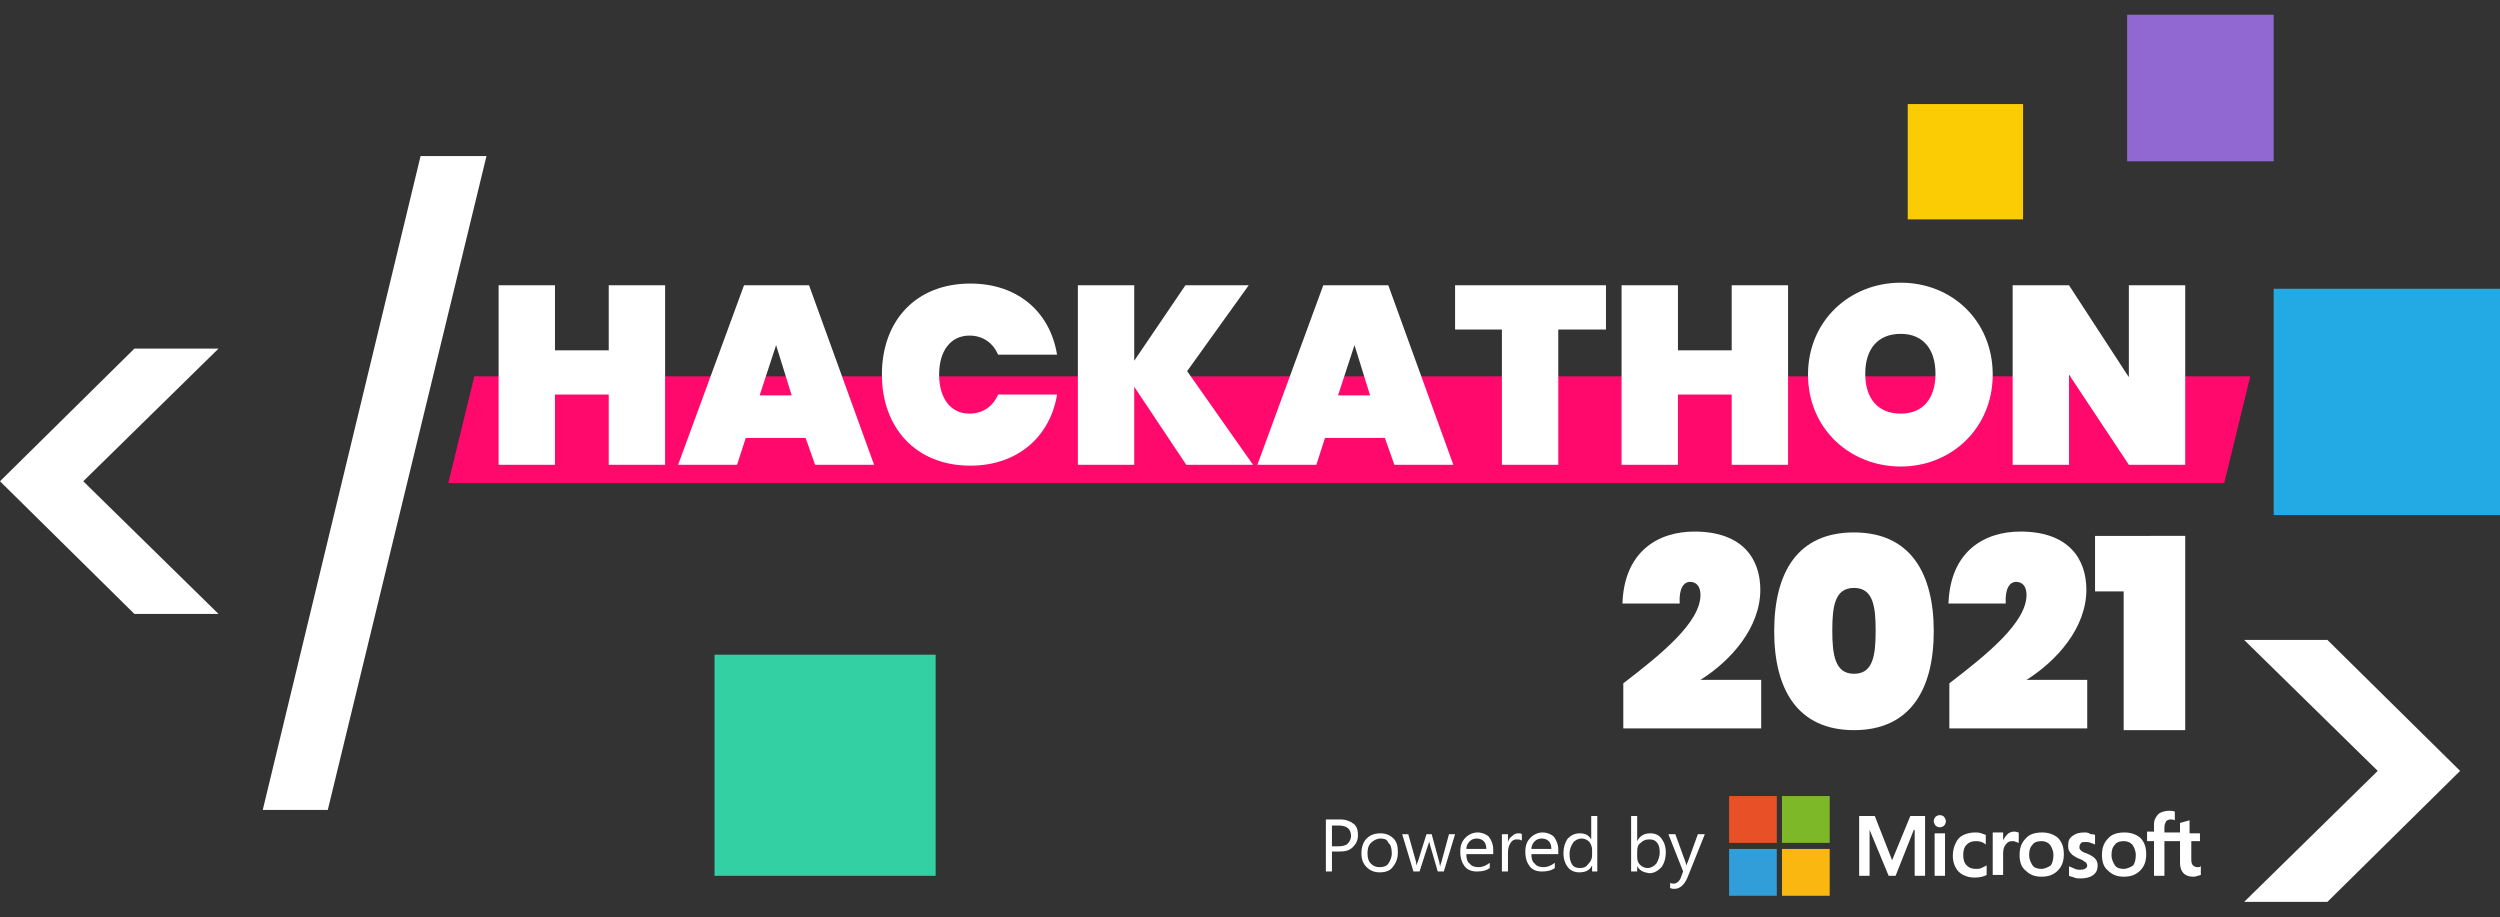 <?xml version="1.0" encoding="utf-8"?>
<!-- Generator: Adobe Illustrator 25.2.1, SVG Export Plug-In . SVG Version: 6.00 Build 0)  -->
<svg version="1.1" xmlns="http://www.w3.org/2000/svg" xmlns:xlink="http://www.w3.org/1999/xlink" x="0px" y="0px"
	 viewBox="0 0 288.3 105.8" style="enable-background:new 0 0 288.3 105.8;" xml:space="preserve">
<rect x="0" y="0" width="288.3" height="105.8" fill="#333333" stroke="none"/>
<style type="text/css">
	.st0{display:none;}
	.st1{display:inline;}
	.st2{fill:#FF096C;}
	.st3{fill:#FFFFFF;}
	.st4{fill:#22AAE4;}
	.st5{fill:#9269D3;}
	.st6{fill:#FCCC00;}
	.st7{fill:#34D0A1;}
	.st8{fill:#E85127;}
	.st9{fill:#7DB828;}
	.st10{fill:#319ED9;}
	.st11{fill:#FAB70F;}
	.st12{fill:#FBCC03;}
	.st13{fill:#9168D2;}
	.st14{fill:#23A9E4;}
	.st15{fill:#33D0A3;}
</style>
<g id="Layer_1" class="st0">
	<g id="Layer_2_1_" class="st1">
		<g id="HomeDesktop">
			<g id="Logo">
				<path class="st2" d="M54.8,41.6h204.8L256.5,54H51.7L54.8,41.6z"/>
				<path class="st3" d="M70.2,43.8h-6.2v8.1h-6.5V31.1h6.5v7.5h6.2v-7.5h6.5v20.7h-6.5V43.8z"/>
				<path class="st3" d="M92.9,48.7H86l-1,3.1h-6.8l7.6-20.7h7.5l7.6,20.7H94L92.9,48.7z M89.5,38.1l-1.9,5.8h3.8L89.5,38.1z"/>
				<path class="st3" d="M111.9,30.9c5.5,0,9.2,3.3,10,8.2h-6.8c-0.6-1.3-1.9-2.2-3.3-2.2c-2.2,0-3.5,1.8-3.5,4.5s1.3,4.5,3.5,4.5
					c1.4,0,2.7-0.8,3.3-2.2h6.9c-0.8,4.9-4.6,8.2-10,8.2c-6.3,0-10.2-4.4-10.2-10.5S105.6,30.9,111.9,30.9z"/>
				<path class="st3" d="M130.8,42.9v9h-6.5V31.1h6.5v8.7l5.9-8.7h7.3l-7.1,9.9l7.6,10.8h-7.7L130.8,42.9z"/>
				<path class="st3" d="M159.6,48.7h-6.9l-1,3.1h-6.8l7.6-20.7h7.5l7.6,20.7h-6.8L159.6,48.7z M156.2,38.1l-1.9,5.8h3.7L156.2,38.1
					z"/>
				<path class="st3" d="M167.8,31.1h17.4v5.2h-5.5v15.6h-6.5V36.3h-5.4V31.1z"/>
				<path class="st3" d="M199.7,43.8h-6.2v8.1H187V31.1h6.5v7.5h6.2v-7.5h6.5v20.7h-6.5V43.8z"/>
				<path class="st3" d="M219.2,52c-5.9,0-10.6-4.8-10.6-10.6c0-5.9,4.8-10.6,10.6-10.6c0,0,0,0,0,0c5.7-0.1,10.5,4.4,10.6,10.1
					c0,0.2,0,0.4,0,0.5c0.1,5.8-4.4,10.5-10.2,10.6C219.5,52.1,219.3,52.1,219.2,52z M219.2,46c2.6,0,4-1.8,4-4.6s-1.4-4.6-4-4.6
					s-4.1,1.8-4.1,4.6S216.5,46,219.2,46L219.2,46z"/>
				<path class="st3" d="M252,31.1v20.7h-6.5l-6.9-10.4v10.4h-6.5V31.1h6.5l6.9,10.6V31.1H252z"/>
				<path class="st3" d="M76.8,59.3h8l4.6,12.4l4.4-12.4h7.9V80h-6.5V69.7L92.1,80h-5.6l-3.2-10.3V80h-6.5V59.3z"/>
				<path class="st3" d="M104.7,59.3h6.5V80h-6.5V59.3z"/>
				<path class="st3" d="M123.7,59.1c5.5,0,9.2,3.3,10,8.2h-6.8c-0.6-1.3-1.9-2.2-3.3-2.2c-2.2,0-3.5,1.8-3.5,4.5s1.3,4.5,3.5,4.5
					c1.4,0,2.8-0.8,3.3-2.1h6.8c-0.9,4.9-4.6,8.2-10,8.2c-6.3,0-10.2-4.4-10.2-10.5S117.4,59.1,123.7,59.1z"/>
				<path class="st3" d="M145.8,59.3c5.2,0,7.9,3,7.9,6.8c0.1,2.8-1.8,5.3-4.5,6l4.5,7.9h-7.1l-3.9-7.4l0,0V80h-6.5V59.3H145.8z
					 M145.2,64.7h-2.6v3.5h2.6c1.2,0,1.9-0.5,1.9-1.8c0.1-0.9-0.6-1.7-1.6-1.8C145.4,64.7,145.3,64.7,145.2,64.7z"/>
				<path class="st3" d="M165.8,80.2c-5.9,0-10.6-4.7-10.7-10.6s4.7-10.6,10.6-10.7c5.9,0,10.6,4.7,10.7,10.6c0,0,0,0,0,0
					c0.1,5.8-4.5,10.5-10.2,10.6C166,80.2,165.9,80.2,165.8,80.2z M165.8,74.2c2.6,0,4-1.8,4-4.6s-1.4-4.6-4-4.6s-4.1,1.8-4.1,4.6
					S163.1,74.1,165.8,74.2L165.8,74.2z"/>
				<path class="st3" d="M186.9,80.2c-4.7,0-8.5-2.2-8.8-6.8h6.9c0.1,1.5,0.9,1.8,1.6,1.8s1.3-0.3,1.3-1c0-2.8-9.8-1.8-9.7-8.9
					c0-4.2,3.5-6.3,7.9-6.3c5,0,8.2,2.4,8.4,6.7h-7c-0.1-1.3-0.7-1.6-1.4-1.6c-0.5,0-0.9,0.4-0.9,0.9c0,0,0,0.1,0,0.1
					c0,2.6,9.6,2.2,9.6,8.5C194.8,77.4,191.9,80.2,186.9,80.2z"/>
				<path class="st3" d="M207.1,80.2c-5.9,0-10.6-4.7-10.7-10.6s4.7-10.6,10.6-10.7c5.9,0,10.6,4.7,10.7,10.6c0,0,0,0,0,0
					c0.1,5.8-4.5,10.5-10.3,10.6C207.4,80.2,207.2,80.2,207.1,80.2z M207.1,74.2c2.6,0,4-1.8,4-4.6s-1.4-4.6-4-4.6s-4.1,1.8-4.1,4.6
					S204.5,74.1,207.1,74.2L207.1,74.2z"/>
				<path class="st3" d="M220.1,59.3h14.6v5.1h-8.1v2.9h5.9v4.9h-5.9V80h-6.5L220.1,59.3z"/>
				<path class="st3" d="M235.7,59.3h17.4v5.1h-5.5V80h-6.5V64.4h-5.4V59.3z"/>
				<path class="st3" d="M190.1,100.6c4.1-3.1,8.5-6.7,8.5-9.8c0-0.9-0.4-1.5-1.1-1.5s-1.3,0.7-1.2,2.4h-6.3
					c0.2-5.7,3.9-7.9,7.9-7.9c5.3,0,7.2,3,7.2,6.4c0,4.2-3.2,7.8-6.6,9.9h6.7v5.2h-15.1V100.6z"/>
				<path class="st3" d="M215.6,83.9c6.2,0,8.8,4.4,8.8,10.8s-2.6,10.9-8.8,10.9s-8.8-4.4-8.8-10.9S209.4,83.9,215.6,83.9z
					 M215.6,90.1c-2.1,0-2.4,2-2.4,4.7s0.3,4.7,2.4,4.7s2.4-2,2.4-4.7S217.7,90.1,215.6,90.1z"/>
				<path class="st3" d="M226.1,100.6c4.1-3.1,8.5-6.7,8.5-9.8c0-0.9-0.4-1.5-1.1-1.5s-1.3,0.7-1.2,2.4H226c0.2-5.7,3.9-7.9,7.9-7.9
					c5.3,0,7.2,3,7.2,6.4c0,4.2-3.2,7.8-6.6,9.9h6.7v5.2h-15.1V100.6z"/>
				<path class="st3" d="M245.2,90.5h-3.1v-6.1h9.9v21.4h-6.8V90.5z"/>
				<path class="st3" d="M25.2,69.1h-9.7L0,53.8l15.5-15.3h9.7L9.6,53.8L25.2,69.1z"/>
				<path class="st3" d="M274.2,90l-15.4-15.1h9.6L283.7,90l-15.3,15.1h-9.6L274.2,90z"/>
				<rect x="262.2" y="31.5" class="st4" width="26.1" height="26.1"/>
				<rect x="245.2" class="st5" width="16.9" height="16.9"/>
				<rect x="220.1" y="10.2" class="st6" width="13.3" height="13.3"/>
				<rect x="50.2" y="83.9" class="st7" width="21.7" height="21.7"/>
				<path class="st3" d="M48.5,16h7.6L37.8,91.5h-7.6L48.5,16z"/>
			</g>
		</g>
	</g>
</g>
<g id="Layer_2">
	<g>
		<polygon class="st2" points="54.7,43.4 259.5,43.4 256.5,55.7 51.7,55.7 		"/>
		<g>
			<g>
				<g>
					<polygon class="st3" points="220.8,101 220.8,95.7 220.7,95.7 218.6,101 217.8,101 215.6,95.7 215.6,95.7 215.6,101 214.4,101 
						214.4,94.1 216.2,94.1 218.2,99.2 220.3,94.1 222,94.1 222,101 					"/>
					<path class="st3" d="M223.7,94c-0.2,0-0.4,0.1-0.5,0.2c-0.1,0.1-0.2,0.3-0.2,0.5c0,0.2,0.1,0.3,0.2,0.5
						c0.1,0.1,0.3,0.2,0.5,0.2c0.2,0,0.4-0.1,0.5-0.2c0.1-0.1,0.2-0.3,0.2-0.5c0-0.2-0.1-0.3-0.2-0.5C224.1,94.1,223.9,94,223.7,94
						 M224.3,96.1h-1.2v4.9h1.2V96.1z"/>
					<path class="st3" d="M227.8,96c-0.5,0-1,0.1-1.4,0.3c-0.4,0.2-0.7,0.5-0.9,1c-0.2,0.4-0.3,0.9-0.3,1.4c0,0.5,0.1,0.9,0.3,1.3
						c0.2,0.4,0.5,0.7,0.9,0.9c0.4,0.2,0.8,0.3,1.3,0.3c0.6,0,1-0.1,1.4-0.3l0,0v-1.1l0,0c-0.2,0.1-0.4,0.2-0.6,0.3
						c-0.2,0.1-0.4,0.1-0.6,0.1c-0.5,0-0.8-0.1-1.1-0.4c-0.3-0.3-0.4-0.7-0.4-1.2c0-0.5,0.1-0.9,0.4-1.2c0.3-0.3,0.6-0.4,1.1-0.4
						c0.4,0,0.8,0.1,1.1,0.4l0,0v-1.1l0,0c-0.1-0.1-0.3-0.1-0.5-0.2C228.2,96,228,96,227.8,96"/>
					<path class="st3" d="M231,96.9v-0.9h-1.2v4.9h1.2v-2.5c0-0.4,0.1-0.8,0.3-1c0.2-0.3,0.4-0.4,0.8-0.4c0.1,0,0.2,0,0.4,0.1
						c0.1,0,0.2,0.1,0.3,0.1l0,0v-1.2l0,0c-0.1,0-0.3-0.1-0.5-0.1c-0.3,0-0.6,0.1-0.8,0.3C231.3,96.4,231.1,96.7,231,96.9L231,96.9z
						"/>
					<path class="st3" d="M235.5,96c-0.8,0-1.5,0.2-1.9,0.7c-0.5,0.5-0.7,1.1-0.7,1.9c0,0.8,0.2,1.4,0.7,1.8
						c0.5,0.5,1.1,0.7,1.8,0.7c0.8,0,1.4-0.2,1.9-0.7c0.5-0.5,0.7-1.1,0.7-1.9c0-0.8-0.2-1.4-0.7-1.9C236.8,96.2,236.2,96,235.5,96
						 M235.4,100.2c-0.4,0-0.8-0.1-1-0.4c-0.2-0.3-0.4-0.7-0.4-1.2c0-0.5,0.1-0.9,0.4-1.2c0.2-0.3,0.6-0.4,1-0.4
						c0.4,0,0.7,0.1,1,0.4c0.2,0.3,0.4,0.7,0.4,1.2c0,0.5-0.1,0.9-0.3,1.2C236.2,100,235.8,100.2,235.4,100.2"/>
					<path class="st3" d="M240.4,96c-0.6,0-1,0.1-1.4,0.4c-0.4,0.3-0.5,0.6-0.5,1.1c0,0.2,0,0.4,0.1,0.6c0.1,0.2,0.2,0.3,0.4,0.5
						c0.2,0.1,0.4,0.3,0.7,0.4c0.3,0.1,0.5,0.2,0.6,0.3c0.1,0.1,0.2,0.1,0.3,0.2c0,0.1,0.1,0.2,0.1,0.3c0,0.3-0.3,0.5-0.8,0.5
						c-0.2,0-0.4,0-0.6-0.1c-0.2-0.1-0.5-0.2-0.7-0.3l0,0v1.1l0,0c0.2,0.1,0.4,0.1,0.6,0.2c0.2,0.1,0.5,0.1,0.7,0.1
						c0.6,0,1.1-0.1,1.5-0.4c0.4-0.3,0.5-0.7,0.5-1.1c0-0.3-0.1-0.6-0.3-0.8c-0.2-0.2-0.5-0.4-1-0.6c-0.4-0.1-0.6-0.3-0.7-0.4
						c-0.1-0.1-0.1-0.2-0.1-0.4c0-0.1,0.1-0.3,0.2-0.4c0.1-0.1,0.3-0.1,0.5-0.1c0.2,0,0.4,0,0.6,0.1c0.2,0.1,0.4,0.1,0.5,0.2l0,0
						v-1.1l0,0c-0.1-0.1-0.3-0.1-0.5-0.1C240.8,96,240.6,96,240.4,96"/>
					<path class="st3" d="M245,96c-0.8,0-1.5,0.2-1.9,0.7c-0.5,0.5-0.7,1.1-0.7,1.9c0,0.8,0.2,1.4,0.7,1.8c0.5,0.5,1.1,0.7,1.8,0.7
						c0.8,0,1.4-0.2,1.9-0.7c0.5-0.5,0.7-1.1,0.7-1.9c0-0.8-0.2-1.4-0.7-1.9C246.3,96.2,245.7,96,245,96 M244.9,100.2
						c-0.4,0-0.8-0.1-1-0.4c-0.2-0.3-0.4-0.7-0.4-1.2c0-0.5,0.1-0.9,0.4-1.2c0.2-0.3,0.6-0.4,1-0.4c0.4,0,0.7,0.1,1,0.4
						c0.2,0.3,0.4,0.7,0.4,1.2c0,0.5-0.1,0.9-0.3,1.2C245.7,100,245.3,100.2,244.9,100.2"/>
					<path class="st3" d="M253.7,97v-0.9h-1.2v-1.5l0,0l-1.1,0.3l0,0v1.1h-1.8v-0.6c0-0.3,0.1-0.5,0.2-0.7c0.1-0.1,0.3-0.2,0.5-0.2
						c0.2,0,0.3,0,0.5,0.1l0,0v-1l0,0c-0.2-0.1-0.4-0.1-0.7-0.1c-0.3,0-0.7,0.1-0.9,0.2c-0.3,0.1-0.5,0.4-0.6,0.6
						c-0.2,0.3-0.2,0.6-0.2,0.9v0.7h-0.8V97h0.8v4h1.2v-4h1.8v2.5c0,1,0.5,1.6,1.5,1.6c0.2,0,0.3,0,0.5-0.1c0.2,0,0.3-0.1,0.4-0.1
						l0,0v-1l0,0c-0.1,0-0.1,0.1-0.2,0.1c-0.1,0-0.2,0-0.2,0c-0.2,0-0.4-0.1-0.5-0.2c-0.1-0.1-0.2-0.3-0.2-0.6V97H253.7z"/>
					<rect x="199.4" y="91.8" class="st8" width="5.5" height="5.4"/>
					<rect x="205.5" y="91.8" class="st9" width="5.5" height="5.4"/>
					<rect x="199.4" y="97.9" class="st10" width="5.5" height="5.4"/>
					<rect x="205.5" y="97.9" class="st11" width="5.5" height="5.4"/>
				</g>
				<g>
					<path class="st3" d="M153.6,98.2v2.3h-0.7v-6h1.7c0.6,0,1.1,0.2,1.5,0.5c0.4,0.3,0.5,0.8,0.5,1.3c0,0.6-0.2,1-0.6,1.4
						c-0.4,0.4-0.9,0.5-1.6,0.5H153.6z M153.6,95.1v2.5h0.7c0.5,0,0.9-0.1,1.1-0.3s0.4-0.5,0.4-0.9c0-0.8-0.5-1.2-1.4-1.2H153.6z"/>
					<path class="st3" d="M159.1,100.6c-0.6,0-1.1-0.2-1.5-0.6c-0.4-0.4-0.6-0.9-0.6-1.6c0-0.7,0.2-1.3,0.6-1.7
						c0.4-0.4,0.9-0.6,1.6-0.6c0.6,0,1.1,0.2,1.5,0.6c0.4,0.4,0.5,0.9,0.5,1.6c0,0.7-0.2,1.2-0.6,1.7
						C160.3,100.4,159.8,100.6,159.1,100.6z M159.2,96.7c-0.4,0-0.8,0.2-1.1,0.5c-0.3,0.3-0.4,0.7-0.4,1.2c0,0.5,0.1,0.9,0.4,1.2
						c0.3,0.3,0.6,0.4,1,0.4c0.4,0,0.8-0.1,1-0.4c0.2-0.3,0.4-0.7,0.4-1.2c0-0.5-0.1-1-0.4-1.2C160,96.8,159.6,96.7,159.2,96.7z"/>
					<path class="st3" d="M167.8,96.2l-1.3,4.3h-0.7l-0.9-3.1c0-0.1-0.1-0.3-0.1-0.4h0c0,0.1,0,0.2-0.1,0.4l-1,3.1h-0.7l-1.3-4.3
						h0.7l0.9,3.2c0,0.1,0,0.2,0.1,0.4h0c0-0.1,0-0.3,0.1-0.4l1-3.2h0.6l0.9,3.3c0,0.1,0,0.2,0.1,0.4h0c0-0.1,0-0.2,0.1-0.4l0.9-3.3
						H167.8z"/>
					<path class="st3" d="M172.1,98.5h-3c0,0.5,0.1,0.9,0.4,1.1c0.2,0.3,0.6,0.4,1,0.4c0.5,0,0.9-0.2,1.3-0.5v0.6
						c-0.4,0.3-0.9,0.4-1.5,0.4c-0.6,0-1.1-0.2-1.4-0.6c-0.3-0.4-0.5-0.9-0.5-1.7c0-0.7,0.2-1.2,0.6-1.6c0.4-0.4,0.9-0.6,1.4-0.6
						s1,0.2,1.3,0.5c0.3,0.4,0.5,0.9,0.5,1.5V98.5z M171.4,97.9c0-0.4-0.1-0.7-0.3-0.9c-0.2-0.2-0.5-0.3-0.8-0.3
						c-0.3,0-0.6,0.1-0.8,0.3c-0.2,0.2-0.4,0.5-0.4,0.9H171.4z"/>
					<path class="st3" d="M175.4,96.9c-0.1-0.1-0.3-0.1-0.5-0.1c-0.3,0-0.5,0.1-0.7,0.4c-0.2,0.3-0.3,0.7-0.3,1.1v2.2h-0.7v-4.3h0.7
						v0.9h0c0.1-0.3,0.2-0.5,0.5-0.7c0.2-0.2,0.4-0.3,0.7-0.3c0.2,0,0.3,0,0.4,0.1V96.9z"/>
					<path class="st3" d="M179.6,98.5h-3c0,0.5,0.1,0.9,0.4,1.1c0.2,0.3,0.6,0.4,1,0.4c0.5,0,0.9-0.2,1.3-0.5v0.6
						c-0.4,0.3-0.9,0.4-1.5,0.4c-0.6,0-1.1-0.2-1.4-0.6c-0.3-0.4-0.5-0.9-0.5-1.7c0-0.7,0.2-1.2,0.6-1.6c0.4-0.4,0.9-0.6,1.4-0.6
						s1,0.2,1.3,0.5c0.3,0.4,0.5,0.9,0.5,1.5V98.5z M178.9,97.9c0-0.4-0.1-0.7-0.3-0.9c-0.2-0.2-0.5-0.3-0.8-0.3
						c-0.3,0-0.6,0.1-0.8,0.3c-0.2,0.2-0.4,0.5-0.4,0.9H178.9z"/>
					<path class="st3" d="M184.3,100.5h-0.7v-0.7h0c-0.3,0.6-0.8,0.8-1.5,0.8c-0.5,0-1-0.2-1.3-0.6s-0.5-0.9-0.5-1.6
						c0-0.7,0.2-1.3,0.5-1.7c0.4-0.4,0.8-0.6,1.4-0.6c0.6,0,1,0.2,1.3,0.7h0v-2.7h0.7V100.5z M183.6,98.6v-0.6
						c0-0.3-0.1-0.6-0.3-0.9c-0.2-0.2-0.5-0.4-0.9-0.4c-0.4,0-0.8,0.2-1,0.5c-0.2,0.3-0.4,0.7-0.4,1.3c0,0.5,0.1,0.9,0.3,1.2
						s0.5,0.4,0.9,0.4c0.4,0,0.7-0.1,0.9-0.4C183.5,99.3,183.6,99,183.6,98.6z"/>
					<path class="st3" d="M188.8,99.9L188.8,99.9l0,0.6h-0.7v-6.4h0.7V97h0c0.3-0.6,0.8-0.9,1.5-0.9c0.6,0,1,0.2,1.3,0.6
						c0.3,0.4,0.5,0.9,0.5,1.6c0,0.7-0.2,1.3-0.5,1.7c-0.4,0.4-0.8,0.7-1.4,0.7C189.5,100.6,189.1,100.4,188.8,99.9z M188.8,98.2
						v0.6c0,0.4,0.1,0.7,0.3,0.9c0.2,0.2,0.5,0.4,0.9,0.4c0.4,0,0.7-0.2,1-0.5c0.2-0.3,0.4-0.8,0.4-1.3c0-0.5-0.1-0.9-0.3-1.1
						c-0.2-0.3-0.5-0.4-0.9-0.4c-0.4,0-0.7,0.1-1,0.4C188.9,97.4,188.8,97.7,188.8,98.2z"/>
					<path class="st3" d="M196.6,96.2l-2,5c-0.4,0.9-0.9,1.3-1.5,1.3c-0.2,0-0.3,0-0.5-0.1v-0.6c0.1,0.1,0.3,0.1,0.4,0.1
						c0.3,0,0.6-0.2,0.8-0.6l0.3-0.8l-1.7-4.3h0.8l1.2,3.3c0,0,0,0.2,0.1,0.3h0c0-0.1,0-0.2,0.1-0.3l1.2-3.3H196.6z"/>
				</g>
			</g>
		</g>
		<g>
			<g>
				<path class="st3" d="M187.2,78.8c4.3-3.3,8.9-7,8.9-10.2c0-1-0.5-1.5-1.2-1.5c-0.7,0-1.3,0.7-1.2,2.5h-6.6
					c0.2-6,4.1-8.3,8.3-8.3c5.6,0,7.6,3.2,7.6,6.7c0,4.4-3.4,8.2-6.9,10.4h7V84h-15.9V78.8z"/>
				<path class="st3" d="M213.8,61.4c6.5,0,9.2,4.7,9.2,11.4c0,6.7-2.7,11.4-9.2,11.4c-6.5,0-9.2-4.7-9.2-11.4
					C204.6,66,207.3,61.4,213.8,61.4z M213.8,67.8c-2.2,0-2.5,2.1-2.5,4.9c0,2.8,0.3,5,2.5,5c2.2,0,2.5-2.1,2.5-5
					C216.3,69.9,216,67.8,213.8,67.8z"/>
				<path class="st3" d="M224.8,78.8c4.3-3.3,8.9-7,8.9-10.2c0-1-0.5-1.5-1.2-1.5c-0.7,0-1.3,0.7-1.2,2.5h-6.6
					c0.2-6,4.1-8.3,8.3-8.3c5.6,0,7.6,3.2,7.6,6.7c0,4.4-3.4,8.2-6.9,10.4h7V84h-15.9V78.8z"/>
				<path class="st3" d="M244.9,68.2h-3.3v-6.4H252v22.4h-7.1V68.2z"/>
			</g>
		</g>
		<g>
			<g>
				<path class="st3" d="M70.2,45.5h-6.2v8.1h-6.5V32.9h6.5v7.5h6.2v-7.5h6.5v20.7h-6.5V45.5z"/>
				<path class="st3" d="M92.9,50.5H86l-1,3.1h-6.8l7.6-20.7h7.5l7.5,20.7H94L92.9,50.5z M89.5,39.8l-1.9,5.8h3.7L89.5,39.8z"/>
				<path class="st3" d="M111.9,32.7c5.5,0,9.2,3.3,10,8.2h-6.8c-0.6-1.4-1.8-2.2-3.3-2.2c-2.2,0-3.5,1.8-3.5,4.5
					c0,2.7,1.3,4.5,3.5,4.5c1.5,0,2.7-0.8,3.3-2.2h6.8c-0.8,4.9-4.6,8.2-10,8.2c-6.3,0-10.2-4.4-10.2-10.5
					C101.7,37,105.6,32.7,111.9,32.7z"/>
				<path class="st3" d="M130.8,44.6v9h-6.5V32.9h6.5v8.7l5.9-8.7h7.3l-7.1,9.9l7.6,10.8h-7.7L130.8,44.6z"/>
				<path class="st3" d="M159.7,50.5h-6.9l-1,3.1h-6.8l7.6-20.7h7.5l7.5,20.7h-6.8L159.7,50.5z M156.2,39.8l-1.9,5.8h3.7L156.2,39.8
					z"/>
				<path class="st3" d="M167.8,32.9h17.4V38h-5.5v15.6h-6.5V38h-5.4V32.9z"/>
				<path class="st3" d="M199.7,45.5h-6.2v8.1H187V32.9h6.5v7.5h6.2v-7.5h6.5v20.7h-6.5V45.5z"/>
				<path class="st3" d="M219.2,53.8c-5.9,0-10.7-4.4-10.7-10.6c0-6.2,4.8-10.6,10.7-10.6c5.9,0,10.6,4.4,10.6,10.6
					C229.8,49.4,225,53.8,219.2,53.8z M219.2,47.7c2.6,0,4-1.8,4-4.6c0-2.8-1.4-4.6-4-4.6c-2.7,0-4.1,1.8-4.1,4.6
					C215.1,45.9,216.5,47.7,219.2,47.7z"/>
				<path class="st3" d="M252,32.9v20.7h-6.5l-6.9-10.4v10.4h-6.5V32.9h6.5l6.9,10.6V32.9H252z"/>
			</g>
		</g>
		<rect x="220" y="12" class="st12" width="13.3" height="13.3"/>
		<rect x="245.3" y="1.7" class="st13" width="16.9" height="16.9"/>
		<rect x="262.2" y="33.3" class="st14" width="26.1" height="26.1"/>
		<rect x="82.4" y="75.5" class="st15" width="25.5" height="25.5"/>
		<g>
			<g>
				<g>
					<path class="st3" d="M25.2,70.8h-9.7L0,55.5l15.5-15.3h9.7L9.6,55.5L25.2,70.8z"/>
				</g>
			</g>
		</g>
		<g>
			<g>
				<path class="st3" d="M274.2,88.9l-15.4-15.1h9.6l15.3,15.1l-15.3,15.1h-9.6L274.2,88.9z"/>
			</g>
		</g>
		<path class="st3" d="M48.5,18h7.6L37.8,93.4h-7.5L48.5,18z"/>
	</g>
</g>
</svg>
